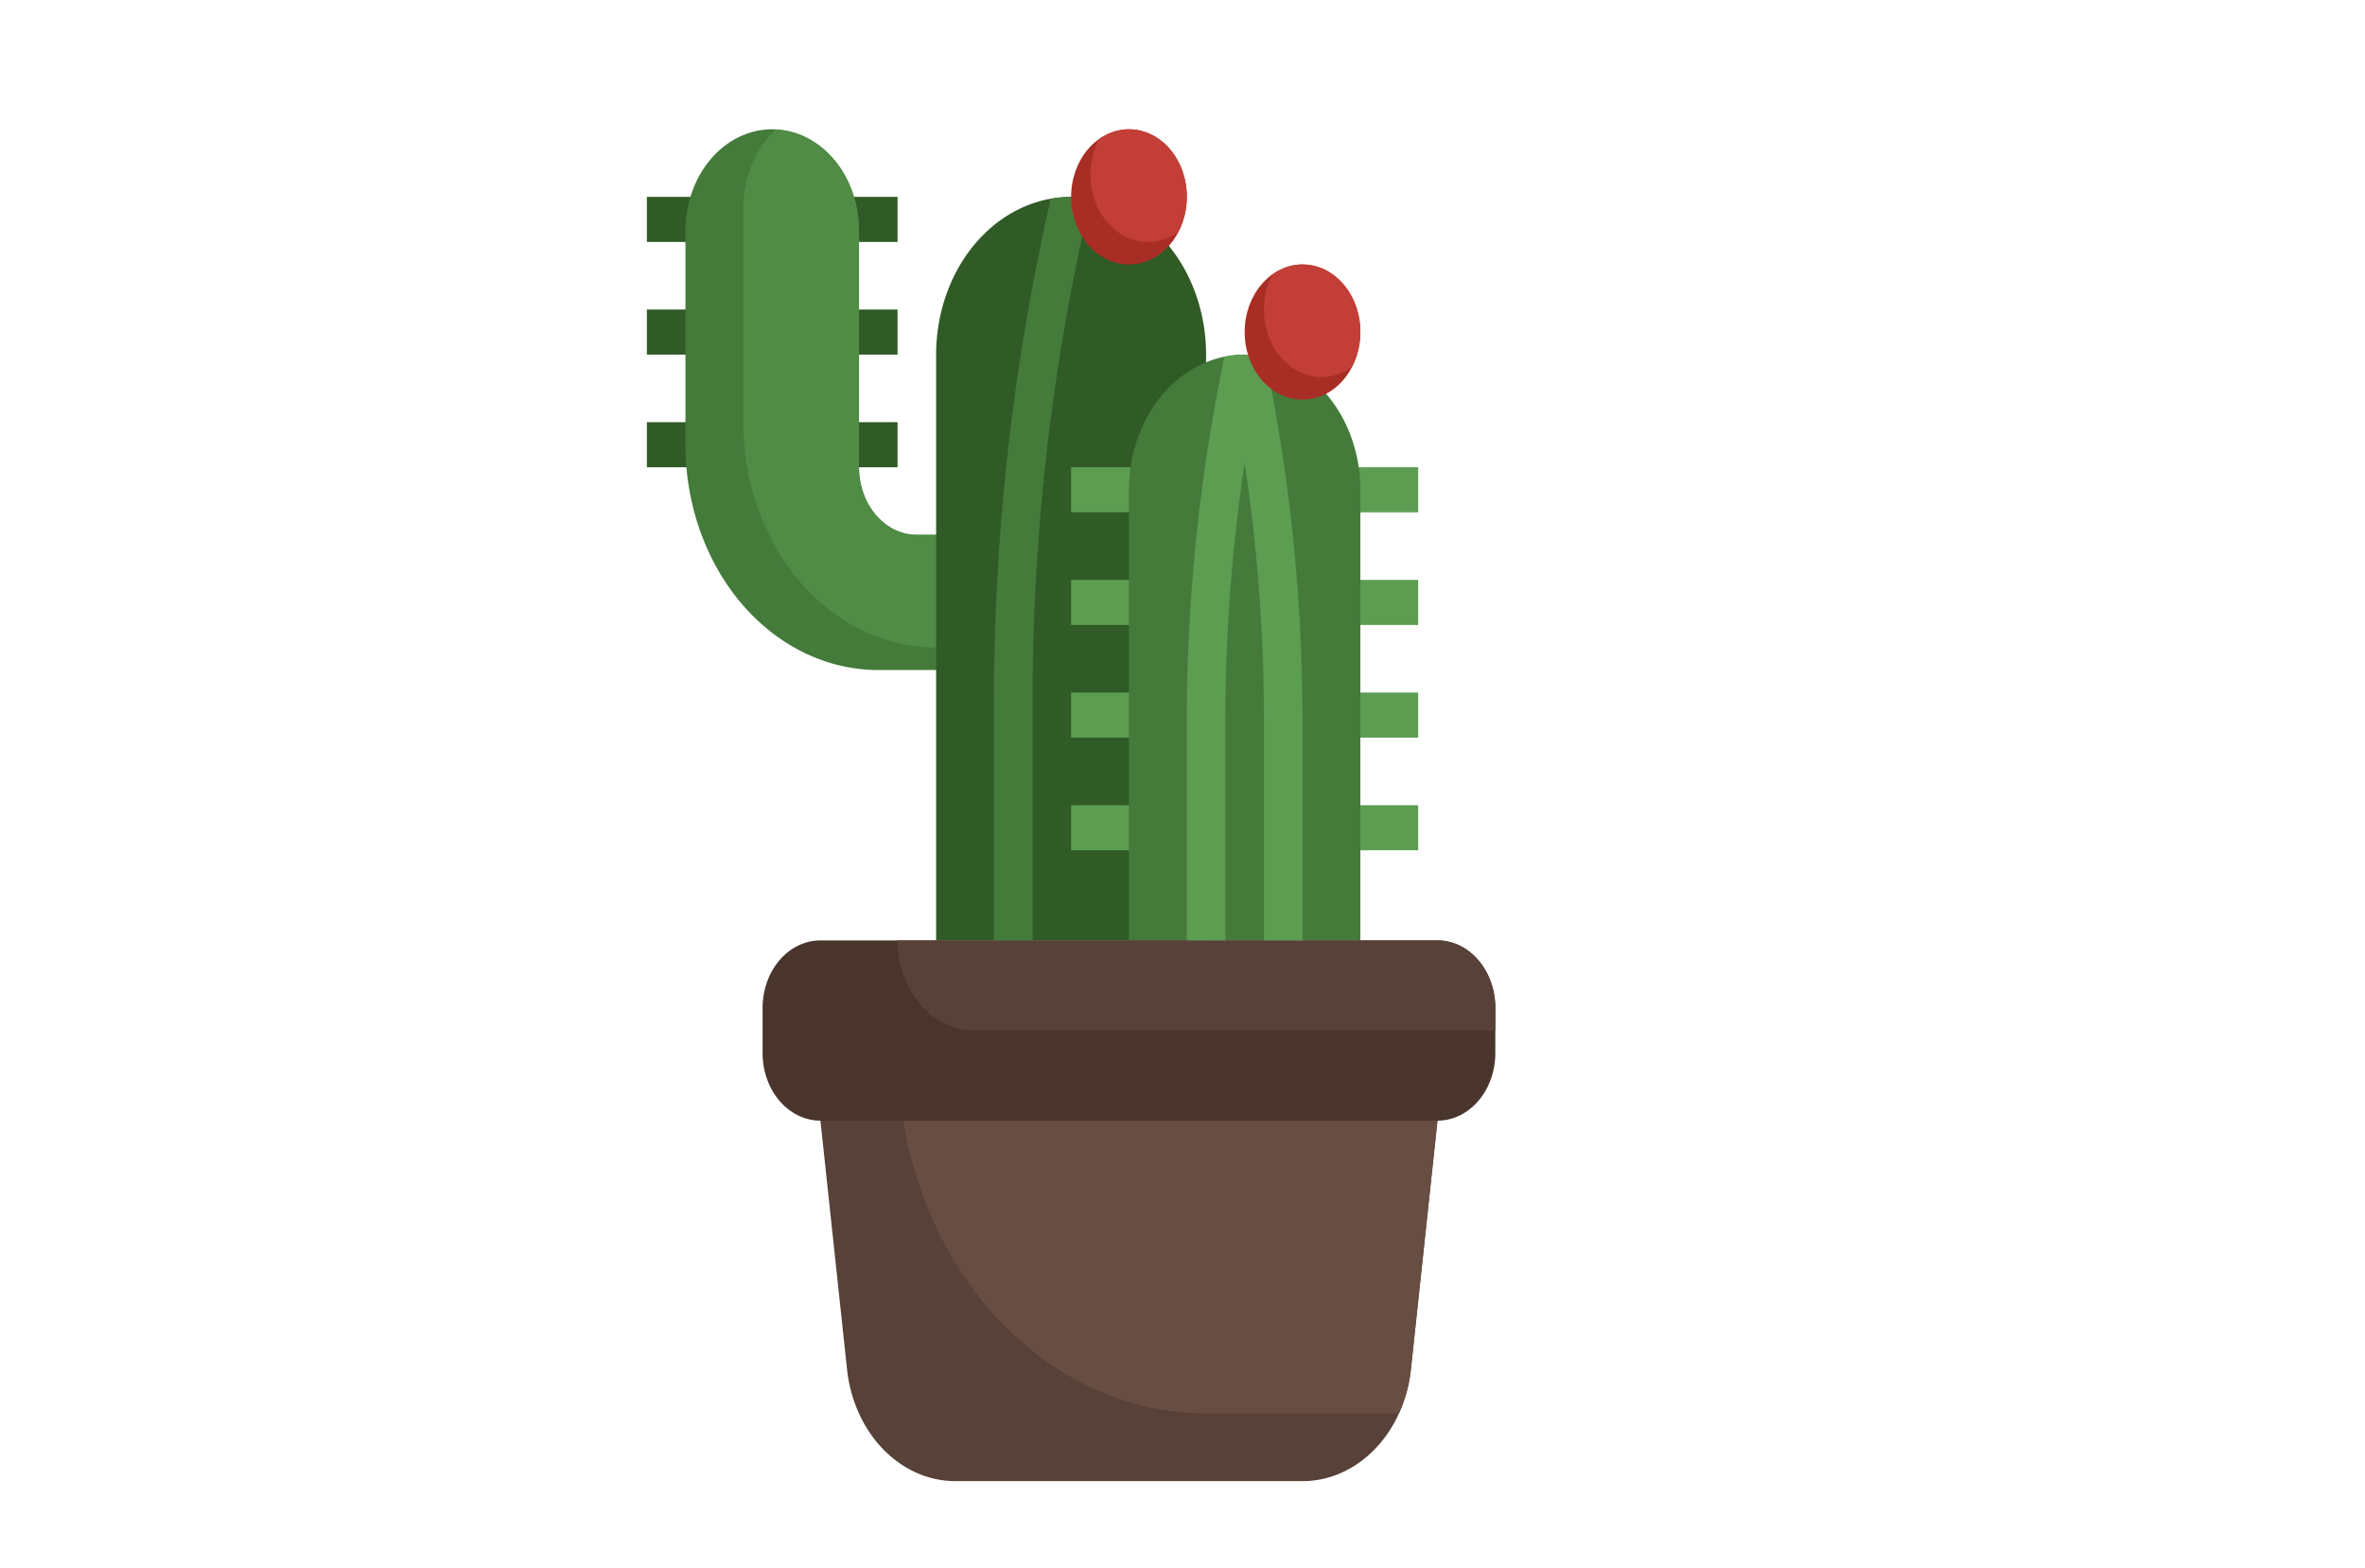 <?xml version="1.0" encoding="UTF-8" standalone="no"?>
<svg
   xmlns:dc="http://purl.org/dc/elements/1.1/"
   xmlns:cc="http://creativecommons.org/ns#"
   xmlns:rdf="http://www.w3.org/1999/02/22-rdf-syntax-ns#"
   xmlns:svg="http://www.w3.org/2000/svg"
   xmlns="http://www.w3.org/2000/svg"
   xmlns:sodipodi="http://sodipodi.sourceforge.net/DTD/sodipodi-0.dtd"
   xmlns:inkscape="http://www.inkscape.org/namespaces/inkscape"
   width="202"
   height="134"
   fill="none"
   version="1.1"
   id="svg75"
   sodipodi:docname="pan-bg2.svg"
   inkscape:version="1.0.2-2 (e86c870879, 2021-01-15)">
  <sodipodi:namedview
     pagecolor="#ffffff"
     bordercolor="#666666"
     borderopacity="1"
     objecttolerance="10"
     gridtolerance="10"
     guidetolerance="10"
     inkscape:pageopacity="0"
     inkscape:pageshadow="2"
     inkscape:window-width="958"
     inkscape:window-height="1008"
     id="namedview77"
     showgrid="false"
     inkscape:zoom="2.0713332"
     inkscape:cx="81.957674"
     inkscape:cy="-10.244934"
     inkscape:window-x="2873"
     inkscape:window-y="1080"
     inkscape:window-maximized="0"
     inkscape:current-layer="svg75" />
  <defs
     id="defs73">
    <linearGradient
       id="D"
       x1="42.576"
       x2="42.576"
       y1="0"
       y2="38.952"
       gradientUnits="userSpaceOnUse">
      <stop
         stop-color="#404042"
         id="stop55" />
      <stop
         offset="1"
         stop-color="#48484b"
         id="stop57" />
    </linearGradient>
    <linearGradient
       id="E"
       x1="40.016"
       x2="33.695"
       y1="78.836"
       y2="89.766"
       gradientUnits="userSpaceOnUse">
      <stop
         stop-color="#404042"
         id="stop60" />
      <stop
         offset="1"
         stop-color="#48484b"
         id="stop62" />
    </linearGradient>
    <linearGradient
       id="F"
       x1="60.591"
       x2="55.695"
       y1="65.065"
       y2="126.187"
       gradientUnits="userSpaceOnUse">
      <stop
         stop-color="#404042"
         id="stop65" />
      <stop
         offset="1"
         stop-color="#48484b"
         id="stop67" />
    </linearGradient>
    <clipPath
       id="G">
      <path
         fill="#fff"
         d="M0 0h202v133.654H0z"
         id="path70" />
    </clipPath>
  </defs>
  <g
     id="g154"
     transform="matrix(1.647,0,0,1.925,38.782,7.196)">
    <path
       d="M 10,5 H 23 V 7 H 10 Z"
       fill="#305b26"
       id="path81" />
    <path
       d="m 10,10 h 13 v 2 H 10 Z"
       fill="#305b26"
       id="path83" />
    <path
       d="m 10,15 h 13 v 2 H 10 Z"
       fill="#305b26"
       id="path85" />
    <path
       d="M 26,20 H 24 A 3,3 0 0 1 21,17 V 6.5 A 4.5,4.5 0 0 0 16.5,2 4.5,4.5 0 0 0 12,6.5 V 16 a 10,10 0 0 0 10,10 h 4"
       fill="#447b3b"
       id="path87" />
    <path
       d="M 26,25 V 20 H 24 A 3,3 0 0 1 21,17 V 6.5 A 4.491,4.491 0 0 0 16.681,2.018 4.474,4.474 0 0 0 15,5.5 V 15 a 10,10 0 0 0 10,10 z"
       fill="#508c45"
       id="path89" />
    <path
       d="M 25,38 V 12 a 7,7 0 0 1 7,-7 7,7 0 0 1 7,7 v 26"
       fill="#305b26"
       id="path91" />
    <g
       fill="#5c9d52"
       id="g101">
      <path
         d="m 32,32 h 18 v 2 H 32 Z"
         id="path93" />
      <path
         d="m 32,27 h 18 v 2 H 32 Z"
         id="path95" />
      <path
         d="m 32,22 h 18 v 2 H 32 Z"
         id="path97" />
      <path
         d="m 32,17 h 18 v 2 H 32 Z"
         id="path99" />
    </g>
    <path
       d="M 35,38 V 18 a 6,6 0 0 1 6,-6 6,6 0 0 1 6,6 v 20"
       fill="#447b3b"
       id="path103" />
    <path
       d="M 51,38 H 19 a 3,3 0 0 0 -3,3 v 2 a 3,3 0 0 0 3,3 h 32 a 3,3 0 0 0 3,-3 v -2 a 3,3 0 0 0 -3,-3 z"
       fill="#4a352d"
       id="path105" />
    <path
       d="m 19,46 1.38,11.039 A 5.663,5.663 0 0 0 26,62 h 18 a 5.664,5.664 0 0 0 5.62,-4.961 L 51,46"
       fill="#574138"
       id="path107" />
    <path
       d="m 39,59 h 10 a 5.641,5.641 0 0 0 0.622,-1.961 L 51,46 H 23.291 A 16,16 0 0 0 39,59 Z"
       fill="#684d42"
       id="path109" />
    <path
       d="M 27,42 H 54 V 41 A 3,3 0 0 0 51,38 H 23 a 4,4 0 0 0 4,4 z"
       fill="#574138"
       id="path111" />
    <path
       d="m 42.05,12.1 a 5.674,5.674 0 0 0 -2.1,0 A 68.072,68.072 0 0 0 38,28.246 V 38 h 2 v -9.754 a 65.98,65.98 0 0 1 1,-11.441 65.98,65.98 0 0 1 1,11.441 V 38 h 2 V 28.246 A 68.072,68.072 0 0 0 42.05,12.1 Z"
       fill="#5c9d52"
       id="path113" />
    <circle
       cx="44"
       cy="11"
       fill="#a82e25"
       r="3"
       id="circle115" />
    <path
       d="M 44,8 A 2.965,2.965 0 0 0 42.446,8.446 2.965,2.965 0 0 0 42,10 3,3 0 0 0 45,13 2.965,2.965 0 0 0 46.554,12.554 2.965,2.965 0 0 0 47,11 3,3 0 0 0 44,8 Z"
       fill="#c33e37"
       id="path117" />
    <path
       d="M 32.965,5.263 32,5 A 7.047,7.047 0 0 0 30.946,5.088 86.124,86.124 0 0 0 28,27.4 V 38 h 2 V 27.4 A 84.174,84.174 0 0 1 32.965,5.263 Z"
       fill="#447b3b"
       id="path119" />
    <circle
       cx="35"
       cy="5"
       fill="#a82e25"
       r="3"
       id="circle121" />
    <path
       d="M 35,2 A 2.965,2.965 0 0 0 33.446,2.446 2.965,2.965 0 0 0 33,4 3,3 0 0 0 36,7 2.965,2.965 0 0 0 37.554,6.554 2.965,2.965 0 0 0 38,5 3,3 0 0 0 35,2 Z"
       fill="#c33e37"
       id="path123" />
  </g>
</svg>
